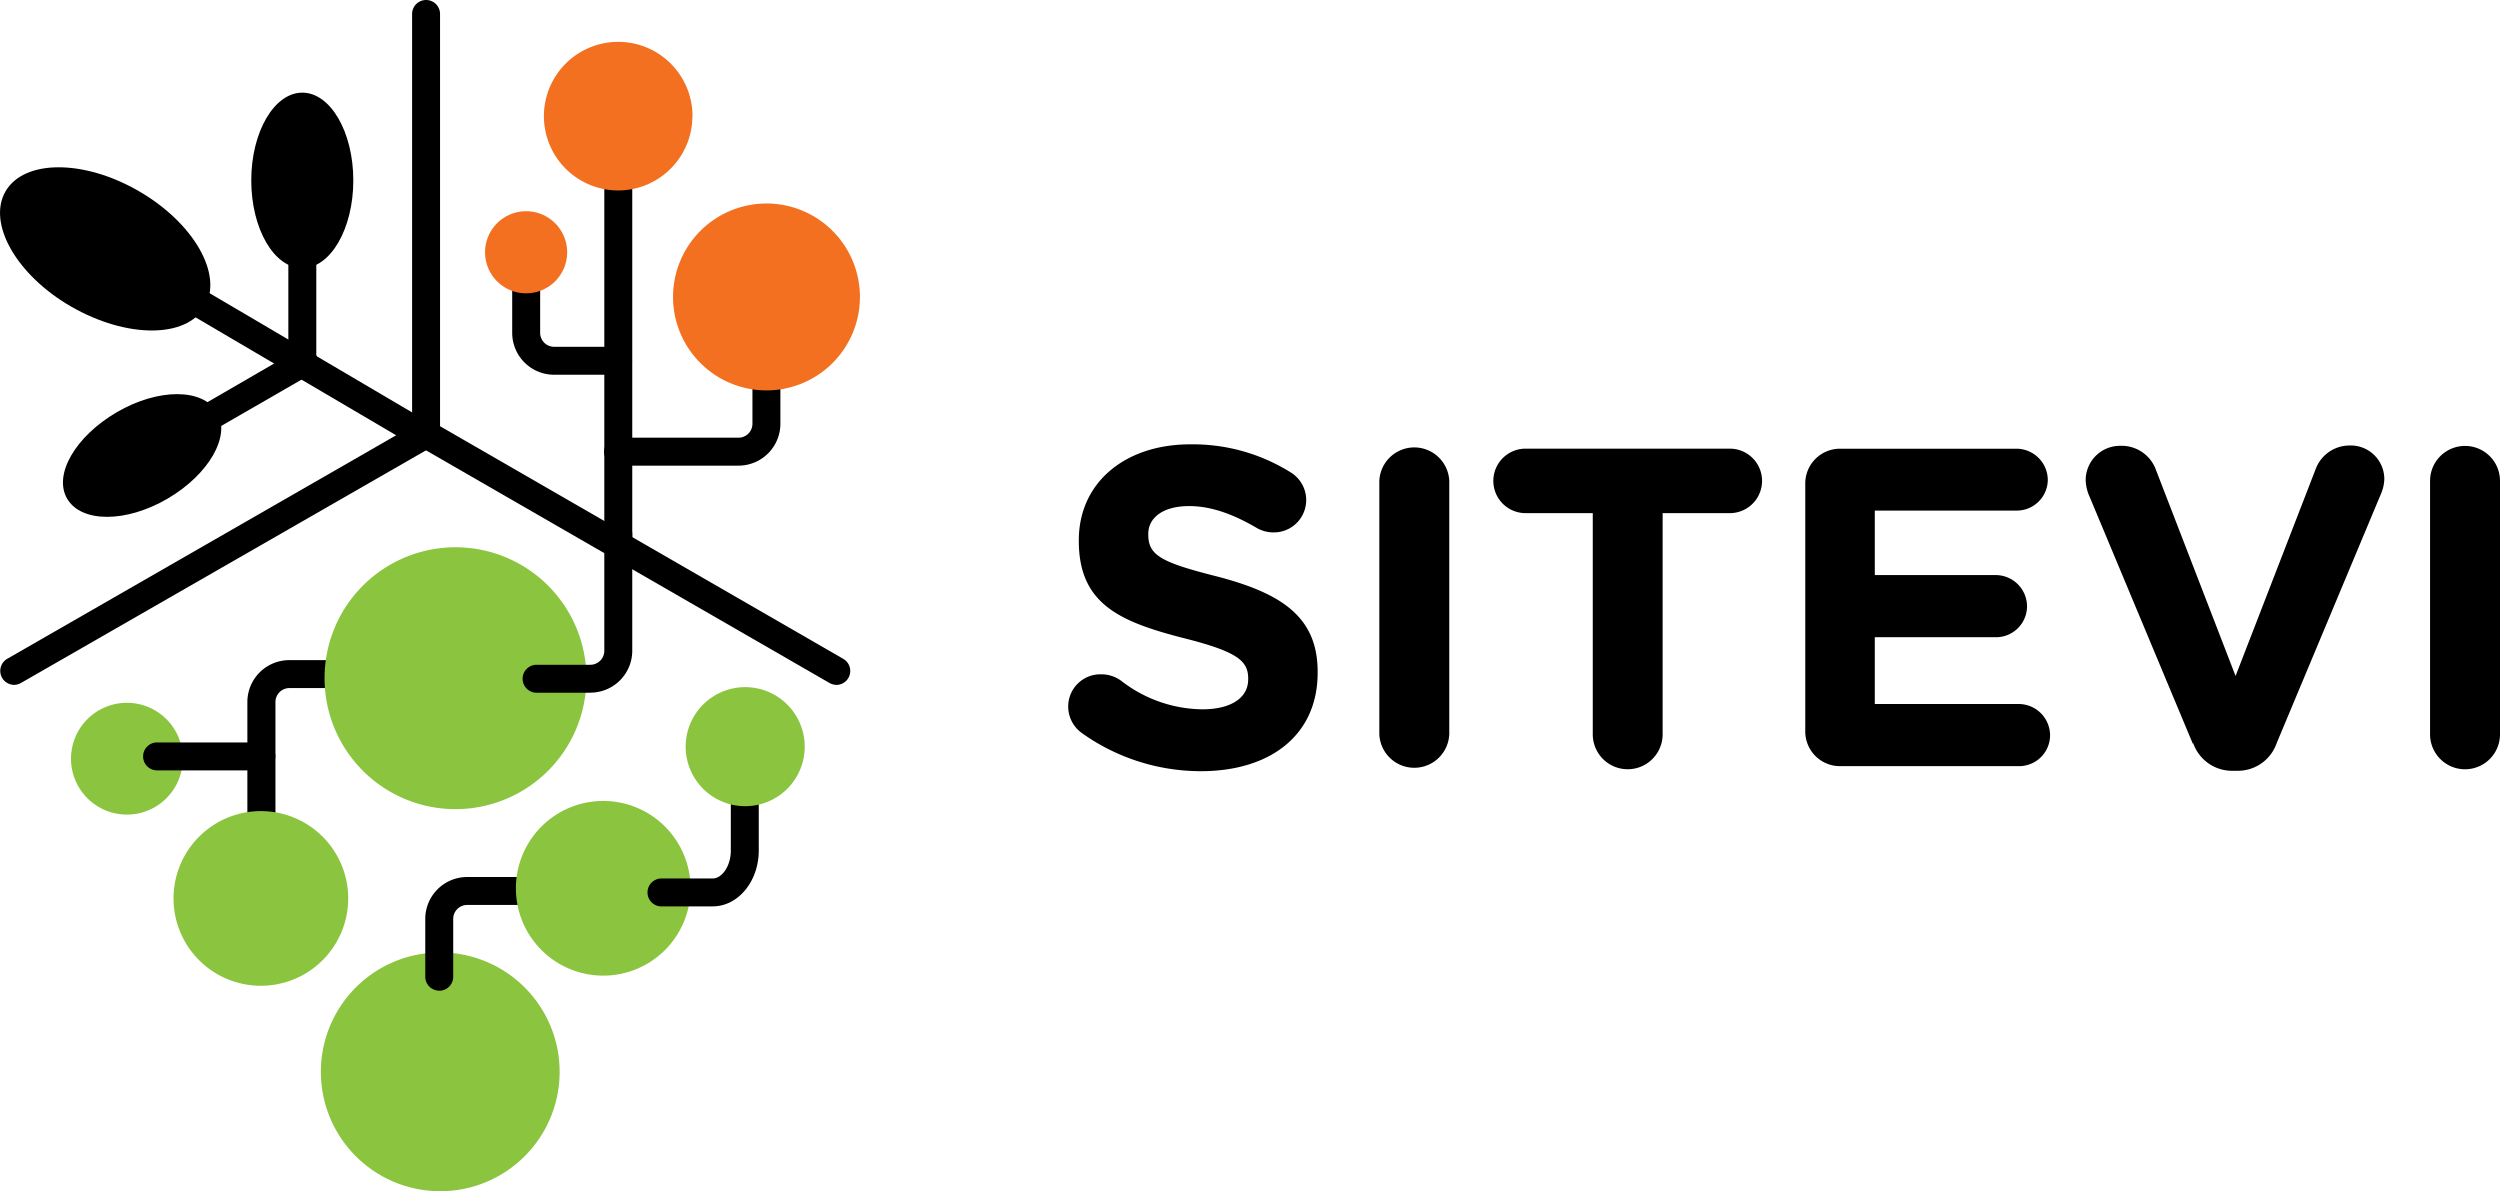 <svg xmlns="http://www.w3.org/2000/svg" viewBox="0 0 372.12 177.32"><defs><style>.a{fill:#8bc43f;}.b{fill:#f37021;}</style></defs><title>logo-sitevi</title><path d="M161,109.09a4.86,4.86,0,0,1-2-3.92,4.79,4.79,0,0,1,4.87-4.8,5,5,0,0,1,3,.95,20,20,0,0,0,12.1,4.26c4.26,0,6.82-1.7,6.82-4.46V101c0-2.64-1.62-4-9.53-6-9.53-2.44-15.68-5.07-15.68-14.46v-.14c0-8.58,6.9-14.26,16.56-14.26a27.44,27.44,0,0,1,15,4.19,4.82,4.82,0,0,1-2.56,8.92,5,5,0,0,1-2.64-.74c-3.45-2-6.69-3.18-9.94-3.18-4,0-6.08,1.82-6.08,4.12v.14c0,3.1,2,4.13,10.21,6.21,9.6,2.5,15,6,15,14.19v.14c0,9.39-7.17,14.66-17.37,14.66A30.51,30.51,0,0,1,161,109.09"/><path d="M205.31,71.58a5.21,5.21,0,0,1,10.41,0v37.72a5.21,5.21,0,0,1-10.41,0Z"/><path d="M237.08,76.38h-10a4.8,4.8,0,0,1,0-9.6h30.4a4.8,4.8,0,0,1,0,9.6h-10v32.92a5.2,5.2,0,1,1-10.4,0Z"/><path d="M268.71,108.89V72a5.17,5.17,0,0,1,5.21-5.21h26.22a4.68,4.68,0,0,1,4.67,4.67A4.62,4.62,0,0,1,300.14,76H279.06v9.6h18a4.67,4.67,0,0,1,4.66,4.66,4.62,4.62,0,0,1-4.66,4.59h-18v9.94h21.42a4.68,4.68,0,0,1,4.67,4.66,4.61,4.61,0,0,1-4.67,4.59H273.92a5.16,5.16,0,0,1-5.21-5.19"/><path d="M326.4,110.71,311.06,74a6.51,6.51,0,0,1-.61-2.5,5.11,5.11,0,0,1,5.21-5.14A5.42,5.42,0,0,1,320.93,70l11.83,30.62,12-31a5.4,5.4,0,0,1,5-3.31,5,5,0,0,1,5.14,5,6,6,0,0,1-.54,2.3l-15.48,37a6.11,6.11,0,0,1-5.88,4.12h-.67a6.12,6.12,0,0,1-5.88-4.12"/><path d="M361.71,71.58a5.2,5.2,0,1,1,10.41,0v37.72a5.2,5.2,0,1,1-10.41,0Z"/><path d="M45,56.14a2.08,2.08,0,0,1-2.08-2.08V26.61a2.08,2.08,0,0,1,4.16,0V54.06A2.08,2.08,0,0,1,45,56.14"/><path class="a" d="M83.3,159.54a17.77,17.77,0,1,0-17.77,17.77A17.77,17.77,0,0,0,83.3,159.54"/><path d="M65.38,147.46a2.08,2.08,0,0,1-2.08-2.08v-8.61a6.24,6.24,0,0,1,6.24-6.23H84a2.08,2.08,0,0,1,0,4.16H69.54a2.08,2.08,0,0,0-2.08,2.08v8.61a2.08,2.08,0,0,1-2.08,2.08"/><path d="M92,55.78H82.47a6.24,6.24,0,0,1-6.23-6.23V40.62a2.08,2.08,0,1,1,4.16,0v8.92a2.08,2.08,0,0,0,2.08,2.08H92a2.08,2.08,0,1,1,0,4.16"/><path d="M109.92,69.31H92a2.08,2.08,0,0,1,0-4.16h17.9A2.08,2.08,0,0,0,112,63.08V51.44a2.08,2.08,0,1,1,4.16,0V63.08a6.24,6.24,0,0,1-6.23,6.23"/><path class="a" d="M27.21,112.94a8.32,8.32,0,1,0-8.31,8.31,8.32,8.32,0,0,0,8.31-8.31"/><path d="M124.47,101.94a2.08,2.08,0,0,1-1-.28L62.38,66.44a2.08,2.08,0,0,1,2.08-3.6l61.06,35.23a2.08,2.08,0,0,1-1,3.88"/><path d="M63.42,66.71a2.08,2.08,0,0,1-2.08-2.08V2.08a2.08,2.08,0,0,1,4.16,0V64.63a2.08,2.08,0,0,1-2.08,2.08"/><path d="M92,83.11A2.12,2.12,0,0,1,89.95,81v-65a2.08,2.08,0,1,1,4.16,0V81A2.12,2.12,0,0,1,92,83.11"/><path d="M2.08,101.94a2.08,2.08,0,0,1-1-3.88L62.38,62.83a2.08,2.08,0,0,1,2.08,3.6L3.12,101.66a2.08,2.08,0,0,1-1,.28"/><path class="b" d="M103.08,17.29A11.06,11.06,0,1,0,92,28.35a11.06,11.06,0,0,0,11.06-11.06"/><path class="b" d="M128,44.2a13.91,13.91,0,1,0-13.91,13.91A13.91,13.91,0,0,0,128,44.2"/><path class="b" d="M84.42,37.56a6.11,6.11,0,1,0-6.11,6.1,6.11,6.11,0,0,0,6.11-6.1"/><path d="M45,39.91c4.19,0,7.59-5.85,7.59-13.06S49.18,13.79,45,13.79,37.4,19.64,37.4,26.85,40.8,39.91,45,39.91"/><path d="M30.49,45.62c2.75-4.76-1.66-12.46-9.86-17.19S3.57,23.73.82,28.49,2.48,41,10.67,45.68s17.06,4.71,19.81-.06"/><path d="M32.28,61.36c-2.07-3.58-8.74-3.6-14.9,0S7.9,70.66,10,74.24s8.74,3.6,14.91,0,9.48-9.34,7.41-12.92"/><path d="M38.9,124A2.08,2.08,0,0,1,36.82,122v-17.5a6.24,6.24,0,0,1,6.23-6.24h11a2.08,2.08,0,0,1,0,4.16h-11A2.08,2.08,0,0,0,41,104.46V122A2.08,2.08,0,0,1,38.9,124"/><path class="a" d="M87.29,101A19.49,19.49,0,1,0,67.8,120.44,19.5,19.5,0,0,0,87.29,101"/><path class="a" d="M102.79,132.22a13,13,0,1,0-13,13,13,13,0,0,0,13-13"/><path class="a" d="M51.83,133.73a13,13,0,1,0-13,13,13,13,0,0,0,13-13"/><path d="M106.1,134.92H98.46a2.08,2.08,0,1,1,0-4.16h7.64c1.27,0,2.68-1.71,2.68-4.16v-11a2.08,2.08,0,1,1,4.16,0v11c0,4.58-3.07,8.31-6.84,8.31"/><path class="a" d="M119.78,111.14a8.86,8.86,0,1,0-8.86,8.86,8.86,8.86,0,0,0,8.86-8.86"/><path d="M38.9,114.67H23.38a2.08,2.08,0,1,1,0-4.16H38.9a2.08,2.08,0,1,1,0,4.16"/><path d="M87.87,103.11h-8a2.08,2.08,0,1,1,0-4.16h8a2.08,2.08,0,0,0,2.08-2.08V79.53a2.08,2.08,0,1,1,4.16,0V96.87a6.24,6.24,0,0,1-6.23,6.23"/><path d="M63.15,66.91a2.08,2.08,0,0,0,1-3.87L29.06,42.38A2.08,2.08,0,0,0,27,46L62.1,66.63a2.07,2.07,0,0,0,1,.28"/><path d="M29.7,65a2.08,2.08,0,0,1-1-3.88L44,52.26A2.08,2.08,0,1,1,46,55.86l-15.3,8.83a2.07,2.07,0,0,1-1,.28"/></svg>